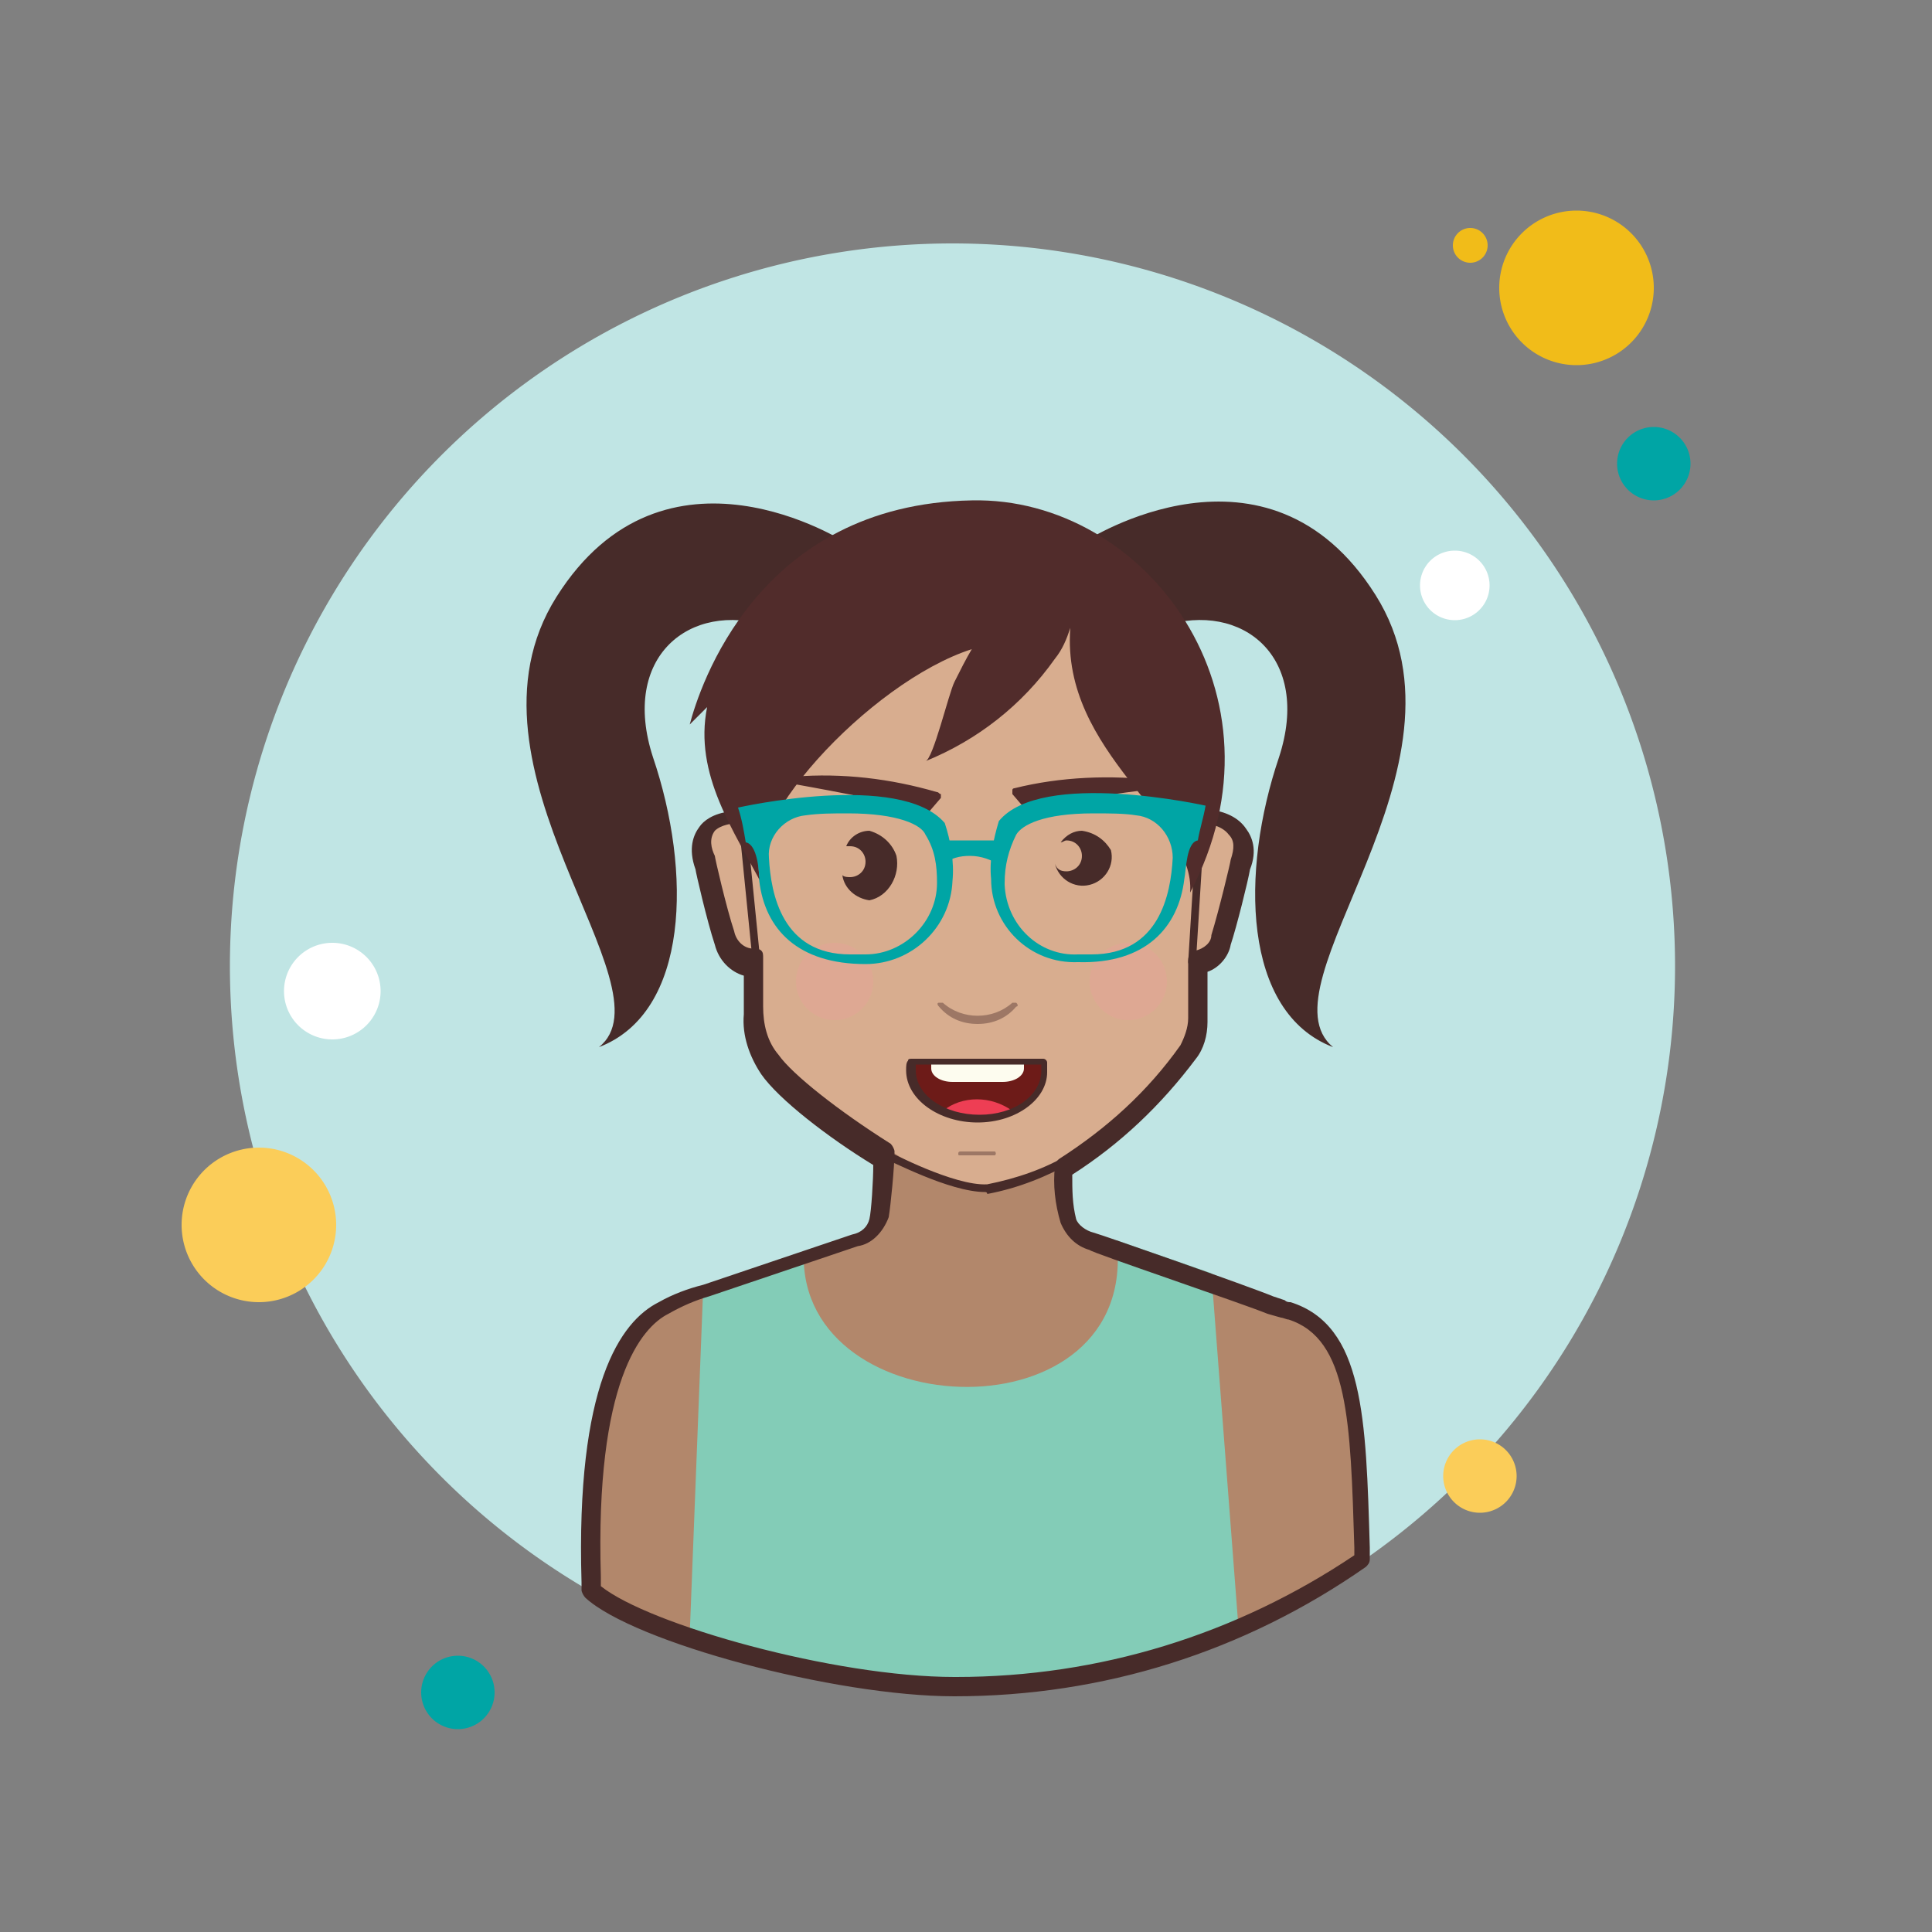 <svg xmlns="http://www.w3.org/2000/svg" viewBox="0 0 100 100"><rect x="0" y="0" width="100" height="100" fill="#808080" stroke="none"/><path fill="#fff" d="M19.7 55.8A.9.9 0 1 0 19.7 57.6.9.9 0 1 0 19.7 55.8zM78.8 31.1A.7.7 0 1 0 78.8 32.5.7.7 0 1 0 78.8 31.1z"/><path fill="#f1bc19" d="M76.1 11.8A.9.9 0 1 0 76.1 13.6.9.9 0 1 0 76.1 11.8zM20.2 63.4A.9.9 0 1 0 20.2 65.2.9.9 0 1 0 20.2 63.4z"/><path fill="#c0e5e4" d="M49.3 12.6A37.4 37.4 0 1 0 49.3 87.4A37.4 37.4 0 1 0 49.3 12.6Z"/><path fill="#f1bc19" d="M81.6 10.9A4 4 0 1 0 81.6 18.9A4 4 0 1 0 81.6 10.9Z"/><path fill="#00a5a5" d="M85.6 22.1A1.9 1.9 0 1 0 85.6 25.9A1.9 1.9 0 1 0 85.6 22.1Z"/><path fill="#fbcd59" d="M76.6 74.5A1.9 1.9 0 1 0 76.6 78.3 1.9 1.9 0 1 0 76.6 74.5zM13.4 59.4A4 4 0 1 0 13.4 67.4 4 4 0 1 0 13.4 59.4z"/><path fill="#00a5a5" d="M23.7 85.7A1.9 1.9 0 1 0 23.7 89.5A1.9 1.9 0 1 0 23.7 85.7Z"/><path fill="#fff" d="M75.3 28.5A1.8 1.8 0 1 0 75.3 32.1 1.8 1.8 0 1 0 75.3 28.5zM17.2 48.8A2.5 2.5 0 1 0 17.2 53.8 2.5 2.5 0 1 0 17.2 48.8z"/><path fill="#472b29" d="M43.8 28.1c0 0-9.4-6.1-15 2.8s6.1 20.2 2.2 23.3c4.7-1.8 4.8-9.1 2.8-15-1.7-5.2 1.9-8.1 6-6.8C41.6 33.1 43.8 28.1 43.8 28.1zM56.2 28c0 0 9.4-6.1 15 2.8S65.1 51 69 54.2c-4.7-1.8-4.8-9.1-2.8-15 1.7-5.2-1.9-8.1-6-6.8C58.4 33 56.2 28 56.2 28z"/><path fill="#d8ad8f" d="M62,42.2c0.1-1.5-0.3-2.8-0.2-3.6l0,0c-1.3-1.6-2.2-3.6-4-4.8c-2.1-1.3-4.4-2.2-6.8-2.8 c-5.7-1.4-11.3,2.7-13.1,8.1l-0.1,0.1c0.2,1,0.3,2,0.4,2.9c-1.5,0-2.3,0.8-1.8,2.4c0,0,0.6,2.6,1,3.9c0.1,0.7,0.8,1.2,1.5,1.2 c0,0.8,0,1.7,0,2.5c0,1,0.2,2,0.8,2.8c1.5,2.2,9.2,7.2,11.1,7c3,0,9-5.1,10.6-7.7c0.3-0.5,0.4-1.1,0.5-1.7c0-1,0-2,0-3 c0.6-0.1,1.1-0.6,1.3-1.2c0.4-1.3,1-3.9,1-3.9C64.7,43,63.6,42.1,62,42.2z"/><path fill="#b2876b" d="M66.6,67.7c-0.1,0-0.2-0.1-0.3-0.1l-0.6-0.2c-1.2-0.5-9.3-3.3-9.3-3.3c-0.6-0.2-1-0.6-1.2-1.1 c-0.2-0.9-0.3-1.9-0.2-2.9c-1.4,0.6-2.8,1.1-4.2,1.4c-1.9,0.2-5.2-2.3-5.2-2.3s-0.1,3-0.2,3.7c-0.2,0.6-0.7,1-1.3,1.1l-7.7,2.6 c-0.8,0.2-1.5,0.5-2.2,0.9c-1.6,1.1-2.8,2.8-3.2,4.7h0c0,0.1,0,0.3-0.1,0.6c-0.1,0.7-0.2,7.2-0.1,7.3c0,0.5-0.1,1.5-0.1,2.1 c9.7,5.1,12.2,5,22.7,5c4.6,0,13.1-4,17.2-6.4C70,71.4,70.9,69,66.6,67.7z"/><g opacity=".3"><path fill="#f4989e" d="M43.2 48.8A2 2 0 1 0 43.2 52.8 2 2 0 1 0 43.2 48.8zM58.4 48.8A2 2 0 1 0 58.4 52.8 2 2 0 1 0 58.4 48.8z" opacity=".8"/></g><path fill="#472b29" d="M39.2 50.4c-.1 0-.2-.1-.2-.2l-.8-8c0-.1.1-.2.2-.2.1 0 .2.1.2.2l.8 8C39.4 50.3 39.4 50.4 39.2 50.4 39.2 50.4 39.2 50.4 39.2 50.4zM61.7 50C61.7 50 61.7 49.9 61.7 50c-.1 0-.2-.1-.2-.2l.5-8.1c0-.1.1-.2.2-.2.1 0 .2.1.2.2l-.5 8.1C61.9 49.9 61.8 50 61.7 50z"/><path fill="#6d1b18" d="M47.2,54.9c0,0.2-0.1,0.3-0.1,0.5c0,1.4,1.5,2.5,3.5,2.5s3.4-1.1,3.4-2.5c0-0.2,0-0.3,0-0.5H47.2z"/><path fill="#ee3e54" d="M52.4,57.5c-1.1-0.8-2.6-0.8-3.6,0C49.9,58,51.2,58,52.4,57.5z"/><path fill="#fdfcef" d="M48.2,54.9L48.2,54.9v0.4c0,0.4,0.5,0.7,1.1,0.7h2.6c0.6,0,1.1-0.3,1.1-0.7v-0.4l0,0H48.2z"/><path fill="#472b29" d="M50.6,58.1c-2,0-3.7-1.2-3.7-2.7c0-0.2,0-0.4,0.1-0.5c0-0.1,0.1-0.1,0.2-0.1H54 c0.1,0,0.2,0.1,0.2,0.2c0,0.2,0,0.3,0,0.5C54.2,56.9,52.6,58.1,50.6,58.1z M47.4,55.1c0,0.1,0,0.2,0,0.3c0,1.3,1.5,2.3,3.3,2.3 c1.8,0,3.2-1,3.2-2.3c0-0.1,0-0.2,0-0.3H47.4z"/><path fill="#83ccb7" d="M41.6,64.9c-0.2,9,17.4,9.6,16.2-0.7l4.9,1.7l1.4,18.3c0,0-14.9,6.4-28.4,0.4l0.7-18L41.6,64.9z"/><path fill="#472b29" d="M50.6 53c.8 0 1.5-.3 2-.9.1 0 .1-.1 0-.2 0 0 0 0 0 0l0 0c-.1 0-.1 0-.2 0-1 .9-2.6.9-3.6 0 0 0-.1 0-.1 0 0 0-.1 0-.1 0-.1 0-.1.1 0 .2 0 0 0 0 0 0C49.1 52.7 49.8 53 50.6 53zM51.5 59.8C51.5 59.8 51.6 59.7 51.5 59.8c.1-.1 0-.2 0-.2h-1.8c0 0-.1 0-.1.1s0 .1.1.1l0 0H51.5z" opacity=".41"/><path fill="#512c2b" d="M48.5 41c-2.4-.7-4.9-1-7.4-.8-.1 0-.2 0-.2.2 0 .1 0 .2.2.2 0 0 .1 0 .1 0 0 0 5.1.9 6.6 1.4h.1c.1 0 .1 0 .2 0l.6-.7c0-.1 0-.1 0-.2C48.6 41.1 48.6 41 48.5 41zM52.5 40.8c2.4-.6 5-.7 7.5-.4.1 0 .2.1.2.2 0 .1-.1.2-.2.2 0 0-5.1.6-6.7 1.1h-.1c-.1 0-.2 0-.2-.1l-.6-.7c0-.1 0-.1 0-.2C52.4 40.8 52.5 40.8 52.5 40.8z"/><path fill="#472b29" d="M45 43c-.5 0-1 .3-1.2.8.1 0 .1 0 .2 0 .5 0 .8.4.8.8 0 .5-.4.8-.8.8-.1 0-.3 0-.4-.1.1.7.7 1.2 1.4 1.3 1-.2 1.6-1.3 1.4-2.3C46.2 43.7 45.7 43.2 45 43zM56 43c-.4 0-.8.2-1.1.6.1 0 .2-.1.3-.1.5 0 .8.4.8.8 0 .5-.4.8-.8.8-.3 0-.5-.1-.6-.4.2.8 1 1.3 1.8 1.1.8-.2 1.3-1 1.1-1.8C57.2 43.5 56.7 43.1 56 43zM51 61.7c-1.9 0-5-1.7-5.2-1.7-.1-.1-.2-.2-.1-.3s.2-.2.3-.1c0 0 3.4 1.8 5.1 1.7 1.5-.3 3-.8 4.3-1.6.1-.1.3 0 .3.1.1.1 0 .3-.1.3-1.4.8-2.9 1.4-4.5 1.7C51.1 61.7 51 61.7 51 61.7z"/><path fill="#472b29" d="M49.4,87.8C49.4,87.8,49.4,87.8,49.4,87.8c-6.2,0-16.6-2.8-19.1-5.1c-0.1-0.1-0.2-0.3-0.2-0.4 c0-0.1,0-0.2,0-0.4c-0.3-10.2,2-13.5,4-14.5c0.7-0.4,1.5-0.7,2.3-0.9l7.7-2.6c0.5-0.1,0.8-0.4,0.9-0.8c0.1-0.4,0.2-2,0.2-2.8 c-2.3-1.4-4.9-3.4-5.8-4.7c-0.6-0.9-1-2-0.9-3.1l0-2c-0.7-0.2-1.3-0.8-1.5-1.6c-0.4-1.2-1-3.8-1-3.9c-0.4-1.1-0.1-1.8,0.2-2.2 c0.2-0.3,0.7-0.7,1.6-0.8c0-0.2,0-0.3,0-0.5c-0.3-0.5-0.4-1.1-0.5-1.7c0-6.6,5.8-11.9,12.9-11.9c7.1,0,12.9,5.3,12.9,11.8 c0,0.7-0.2,1.3-0.5,1.9c0,0,0,0,0,0c0,0.1,0,0.2,0,0.3c0.8,0.1,1.5,0.4,1.9,1c0.3,0.4,0.6,1.1,0.2,2.1l0,0c-0.1,0.6-0.7,3-1,3.9 c-0.1,0.6-0.6,1.2-1.2,1.4v2.6c0,0.7-0.2,1.4-0.6,1.9c-1.8,2.4-3.9,4.4-6.4,6c0,0.8,0,1.5,0.2,2.3c0.1,0.3,0.5,0.6,0.9,0.7 c0.4,0.1,8.1,2.8,9.3,3.3l0.6,0.2c0.1,0.1,0.2,0.1,0.3,0.1c3.8,1.2,3.9,6,4.1,12.7l0,0.6c0,0.2-0.1,0.3-0.2,0.4 C64.4,85.5,57.1,87.8,49.4,87.8z M31.1,82.1c2.5,2,12.1,4.7,18.3,4.7c0,0,0,0,0.1,0c7.4,0,14.5-2.2,20.6-6.3l0-0.4 c-0.2-6.5-0.3-10.8-3.4-11.8c0,0,0,0,0,0c-0.1,0-0.3-0.1-0.4-0.1L65.6,68c-1.2-0.5-9.2-3.2-9.2-3.3c-0.7-0.2-1.2-0.7-1.5-1.4 c-0.3-1-0.4-2-0.3-2.9c0-0.2,0.1-0.3,0.2-0.4c2.5-1.6,4.6-3.5,6.3-5.9c0.2-0.4,0.4-0.9,0.4-1.4l0-3c0-0.3,0.2-0.5,0.4-0.5 c0.4-0.1,0.8-0.4,0.8-0.8c0.4-1.3,1-3.8,1-3.9c0.2-0.6,0.2-1-0.1-1.3c-0.3-0.4-0.9-0.6-1.6-0.6c-0.1,0-0.3,0-0.4-0.1 c-0.1-0.1-0.1-0.2-0.1-0.4c0-0.8,0-1.2,0.2-1.3c0.2-0.4,0.3-0.9,0.3-1.4c0-5.9-5.3-10.8-11.9-10.8c-6.6,0-11.9,4.8-11.9,10.8 c0,0.5,0.2,1,0.4,1.4c0,0.1,0,0.1,0.1,0.2c0,0.4,0.1,0.8,0.1,1.1c0,0.1,0,0.3-0.1,0.4c-0.1,0.1-0.2,0.1-0.4,0.1 c-0.4,0-1,0.1-1.3,0.4c-0.3,0.4-0.2,0.9,0,1.3c0,0.1,0.6,2.7,1,3.9c0.1,0.5,0.5,0.9,1,0.9c0.1,0,0.3,0,0.4,0.1 c0.1,0.1,0.1,0.2,0.1,0.4v2.5c0,0.9,0.2,1.8,0.8,2.5c0.7,1,3.1,2.9,5.8,4.6c0.1,0.1,0.2,0.3,0.2,0.4c0,0.8-0.2,2.8-0.3,3.4 c-0.3,0.8-0.9,1.4-1.6,1.5l-7.7,2.6c-0.7,0.2-1.4,0.5-2.1,0.9c-1.4,0.7-3.8,3.5-3.5,13.6C31.1,81.9,31.1,82,31.1,82.1z"/><path fill="#512c2b" d="M50.3,25.9c-11.1,0.2-14.1,9.7-14.6,11.6c0.3-0.3,0.6-0.6,0.9-0.9c-0.7,3.5,1.4,6.4,2.9,9.3 C37.9,43,45,35.3,50.3,33.6c-0.3,0.5-0.6,1.1-0.9,1.7s-1.1,4-1.5,4.1c2.7-1.1,5-2.9,6.7-5.3c0.4-0.5,0.6-1,0.8-1.6 c-0.5,6.5,6.5,9.9,6.2,13.7C67,36,59.3,25.7,50.3,25.9z"/><path fill="#00a5a5" d="M48.9 42.6c-2.3-2.7-10.7-.8-10.7-.8.2.6.3 1.2.4 1.8.6.1.7 1.5.7 2 .3 2.5 2 4.3 5.5 4.3 2.4 0 4.4-1.9 4.5-4.3 0 0 0 0 0 0C49.4 44.6 49.2 43.5 48.9 42.6zM48.5 45.7c0 2-1.7 3.7-3.7 3.7 0 0-.1 0-.1 0-.2 0-.4 0-.7 0-3.5 0-4.1-3.1-4.2-5-.1-1.1.8-2.1 1.9-2.2.7-.1 1.4-.1 2.2-.1 2.6 0 3.8.6 4 1.1C48.4 44 48.5 44.8 48.5 45.7zM51.3 45.5c0 2.4 2 4.4 4.5 4.3 0 0 0 0 0 0 3.5.1 5.2-1.8 5.5-4.3.1-.5.1-1.9.7-2 .1-.6.3-1.2.4-1.8 0 0-8.5-1.9-10.7.8C51.4 43.5 51.2 44.5 51.3 45.5zM52.6 43.2c.3-.5 1.4-1.1 4-1.1.8 0 1.6 0 2.2.1 1.1.1 1.9 1.1 1.9 2.2-.1 1.9-.7 5-4.2 5-.2 0-.4 0-.7 0-2 .1-3.7-1.5-3.8-3.6 0 0 0-.1 0-.1C52 44.8 52.2 44 52.6 43.2z"/><path fill="#00a5a5" d="M51.8,44.8c-0.5-0.3-1-0.5-1.6-0.5c-0.5,0-1,0.1-1.5,0.5l-0.5-1.3h4L51.8,44.8z"/></svg>
